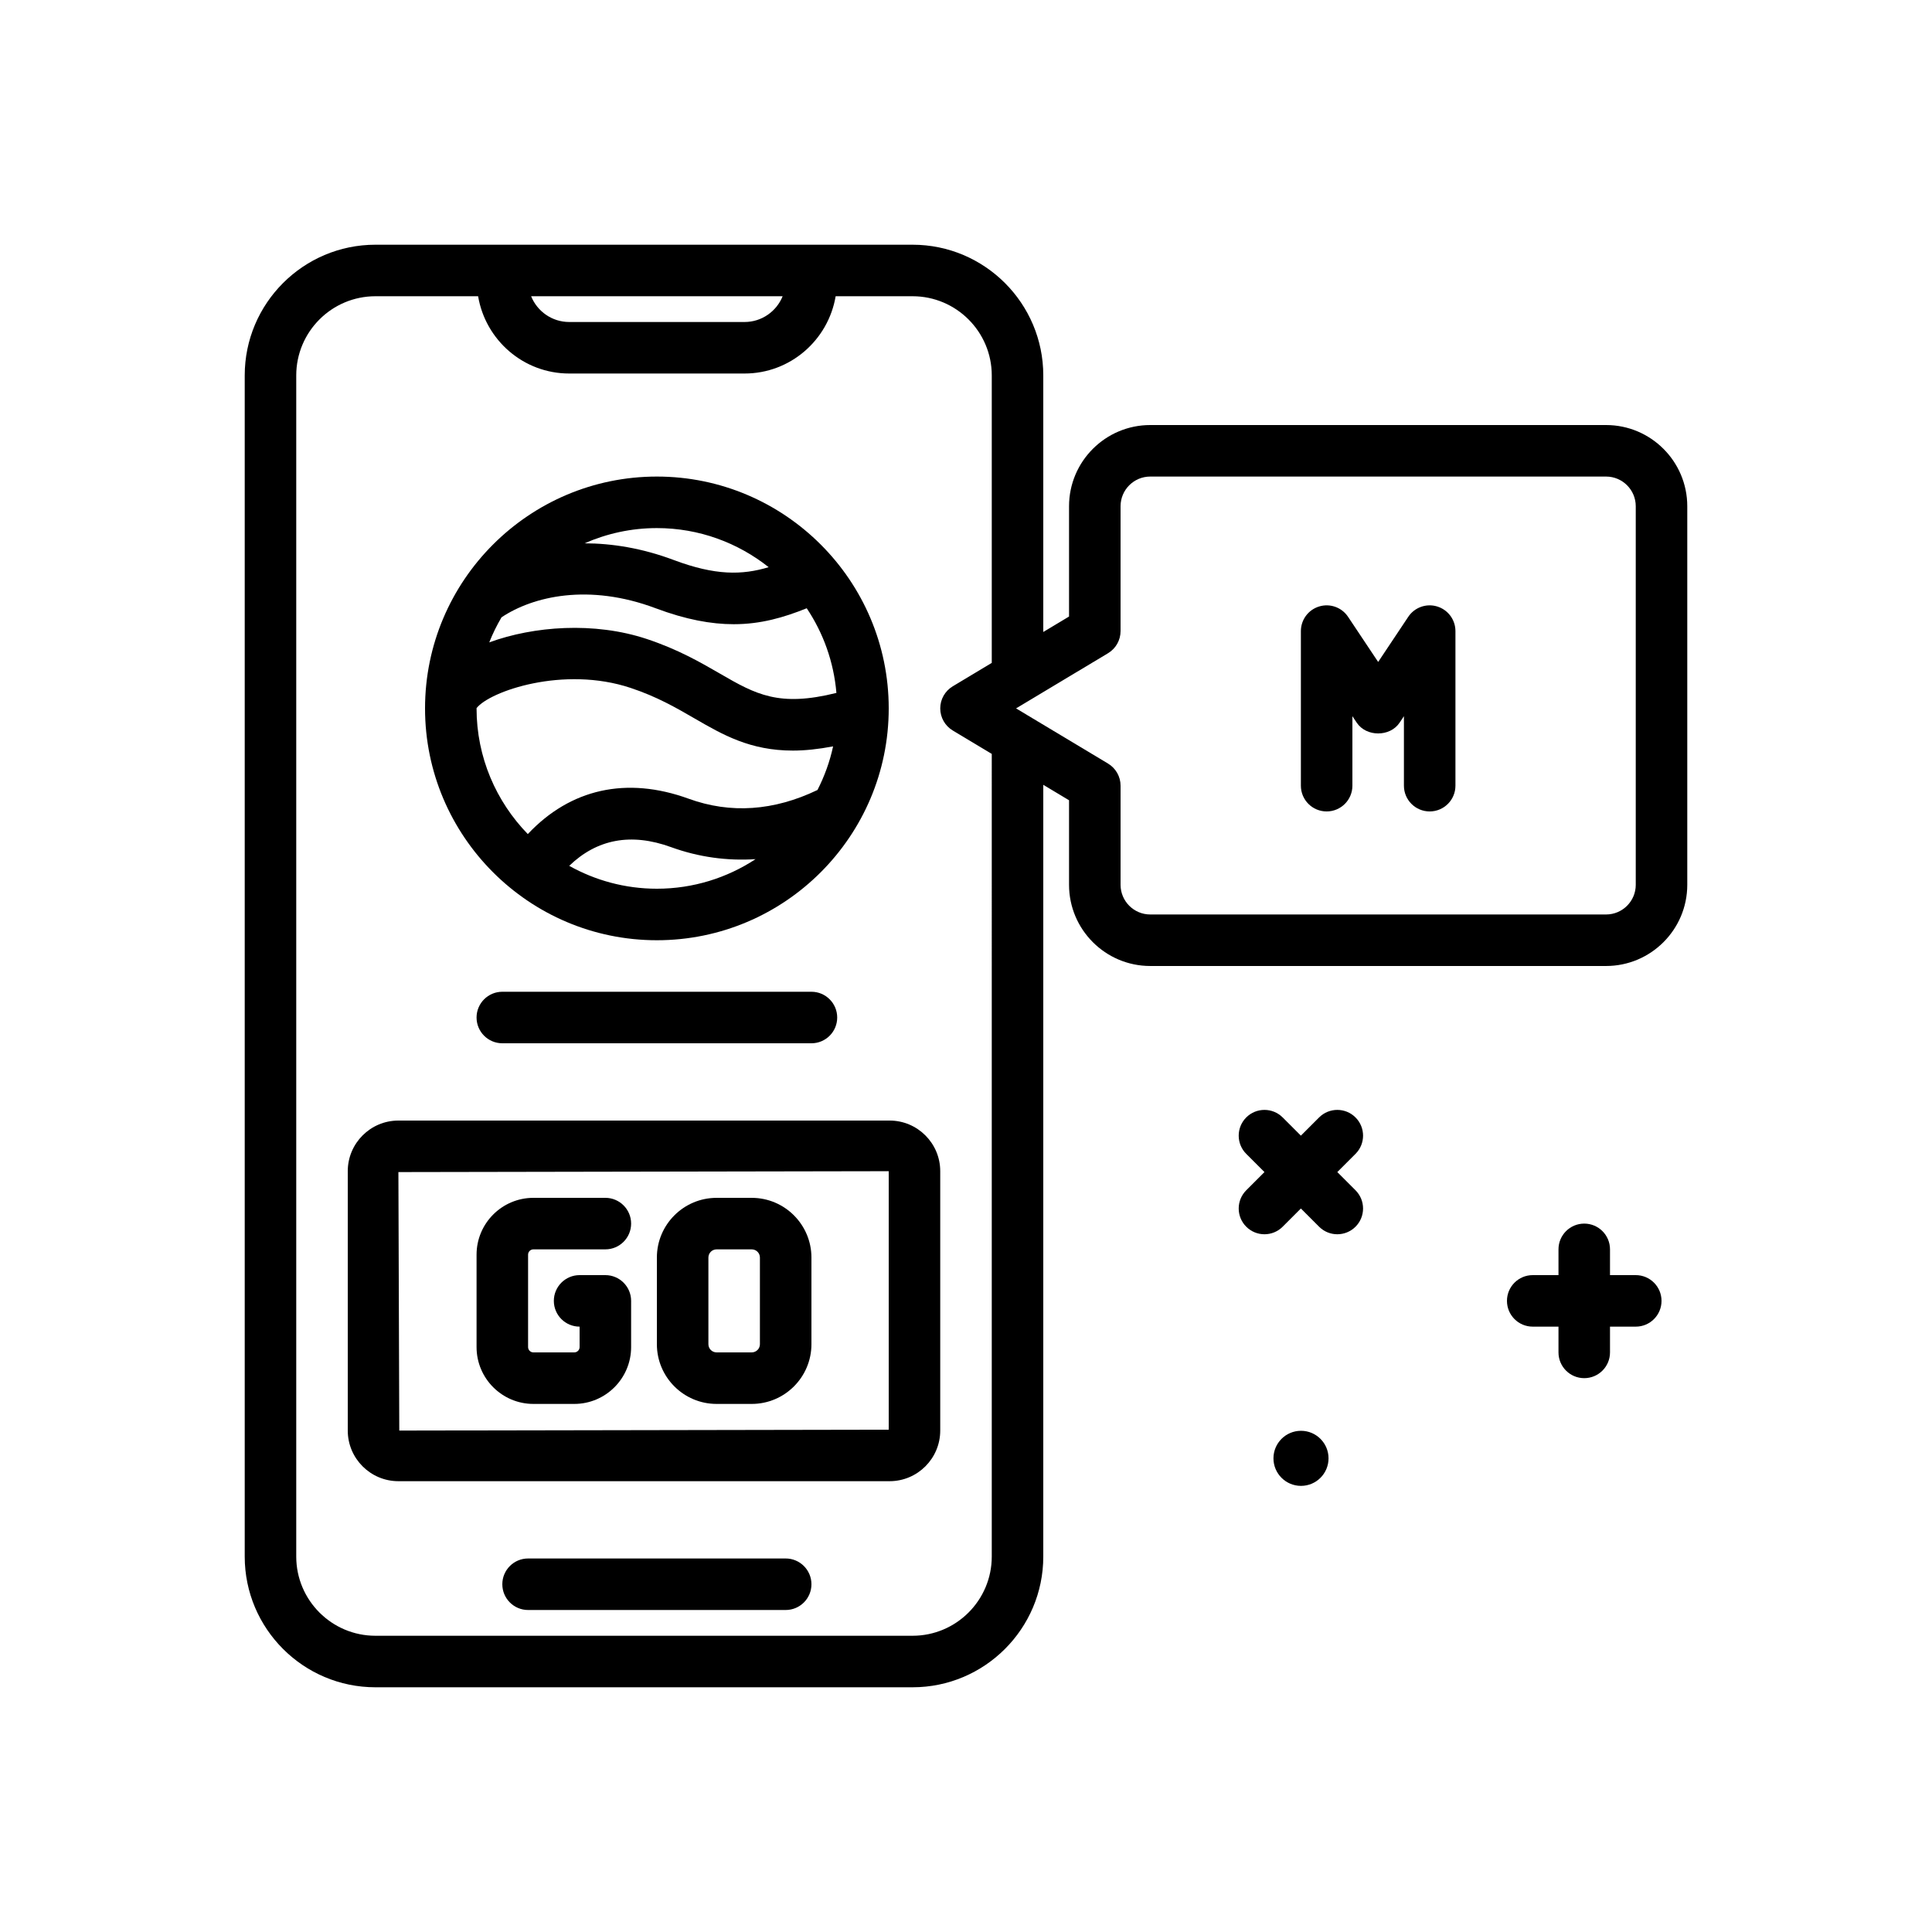 <svg id="go-mobile" enable-background="new 0 0 300 300" height="512" viewBox="0 0 300 300" width="512" xmlns="http://www.w3.org/2000/svg"><g><path d="m210.484 173.516c-1.562-1.562-4.094-1.562-5.656 0l-2.828 2.828-2.828-2.828c-1.562-1.562-4.094-1.562-5.656 0s-1.562 4.094 0 5.656l2.828 2.828-2.828 2.828c-1.562 1.562-1.562 4.094 0 5.656.781.781 1.805 1.172 2.828 1.172s2.047-.391 2.828-1.172l2.828-2.828 2.828 2.828c.781.781 1.805 1.172 2.828 1.172s2.047-.391 2.828-1.172c1.562-1.562 1.562-4.094 0-5.656l-2.828-2.828 2.828-2.828c1.563-1.563 1.563-4.094 0-5.656z"/><path d="m254 198h-4v-4c0-2.209-1.789-4-4-4s-4 1.791-4 4v4h-4c-2.211 0-4 1.791-4 4s1.789 4 4 4h4v4c0 2.209 1.789 4 4 4s4-1.791 4-4v-4h4c2.211 0 4-1.791 4-4s-1.789-4-4-4z"/><path d="m122 242h-40c-2.209 0-4 1.791-4 4s1.791 4 4 4h40c2.209 0 4-1.791 4-4s-1.791-4-4-4z"/><path d="m249.391 66h-70.781c-6.954 0-12.61 5.656-12.61 12.609v17.125l-4 2.4v-39.84c0-11.19-9.105-20.294-20.297-20.294h-83.408c-11.191 0-20.295 9.104-20.295 20.295v183.41c0 11.191 9.104 20.295 20.295 20.295h83.408c11.191 0 20.297-9.104 20.297-20.295v-119.84l4 2.4v13.125c0 6.953 5.656 12.609 12.609 12.609h70.781c6.953 0 12.609-5.656 12.609-12.609v-58.781c.001-6.953-5.655-12.609-12.608-12.609zm-127.863-20c-.947 2.341-3.236 4-5.913 4h-27.23c-2.677 0-4.966-1.659-5.913-4zm32.472 195.705c0 6.779-5.516 12.295-12.297 12.295h-83.408c-6.779 0-12.295-5.516-12.295-12.295v-183.41c0-6.779 5.516-12.295 12.295-12.295h15.946c1.145 6.794 7.029 12 14.144 12h27.23c7.115 0 12.999-5.206 14.144-12h11.944c6.781 0 12.297 5.516 12.297 12.295v44.64l-6.059 3.635c-1.203.723-1.941 2.025-1.941 3.43s.738 2.707 1.941 3.43l6.059 3.635zm100-104.314c0 2.541-2.066 4.609-4.609 4.609h-70.781c-2.543 0-4.609-2.068-4.609-4.609v-15.391c0-1.404-.738-2.707-1.941-3.43l-14.287-8.57 14.285-8.57c1.204-.723 1.942-2.026 1.942-3.43v-19.391c0-2.541 2.066-4.609 4.609-4.609h70.781c2.543 0 4.609 2.068 4.609 4.609v58.782z"/><path d="m138.137 174h-76.274c-4.336 0-7.863 3.527-7.863 7.863v40.273c0 4.336 3.527 7.863 7.863 7.863h76.273c4.336 0 7.863-3.527 7.863-7.863v-40.273c.001-4.336-3.526-7.863-7.862-7.863zm-.137 48-76 .137-.137-40.137 76.137-.137z"/><path d="m78 154c-2.209 0-4 1.791-4 4s1.791 4 4 4h48c2.209 0 4-1.791 4-4s-1.791-4-4-4z"/><circle cx="202.018" cy="226.45" r="4.276"/><path d="m111.271 218h5.457c5.113 0 9.271-4.158 9.271-9.271v-13.457c0-5.113-4.158-9.271-9.271-9.271h-5.457c-5.113 0-9.271 4.158-9.271 9.271v13.457c0 5.113 4.158 9.271 9.271 9.271zm-1.271-22.729c0-.701.57-1.271 1.271-1.271h5.457c.701 0 1.271.57 1.271 1.271v13.457c0 .701-.57 1.271-1.271 1.271h-5.457c-.701 0-1.271-.57-1.271-1.271z"/><path d="m82.826 218h6.348c4.867 0 8.826-3.959 8.826-8.826v-7.174c0-2.209-1.791-4-4-4h-4c-2.209 0-4 1.791-4 4s1.791 4 4 4v3.174c0 .455-.371.826-.826.826h-6.348c-.455 0-.826-.371-.826-.826v-14.348c0-.455.371-.826.826-.826h11.174c2.209 0 4-1.791 4-4s-1.791-4-4-4h-11.174c-4.867 0-8.826 3.959-8.826 8.826v14.348c0 4.867 3.959 8.826 8.826 8.826z"/><path d="m102 146c19.85 0 36-16.15 36-36s-16.15-36-36-36-36 16.15-36 36 16.15 36 36 36zm-13.613-11.553c4.302-4.151 9.588-5.168 15.801-2.91 4.283 1.556 8.698 2.159 13.133 1.872-4.407 2.894-9.667 4.591-15.321 4.591-4.941 0-9.579-1.298-13.613-3.553zm-10.512-38.59c4.927-3.286 13.569-5.298 23.93-1.41 4.717 1.768 8.635 2.479 12.127 2.479 4.179 0 7.75-1.033 11.336-2.477 2.563 3.823 4.196 8.312 4.61 13.145-8.912 2.226-12.509.232-18.036-2.968-3.059-1.77-6.525-3.777-11.379-5.395-8.203-2.734-17.605-2.003-24.492.517.535-1.354 1.174-2.65 1.904-3.891zm41.483-7.786c-4.127 1.24-8.27 1.314-14.745-1.116-4.915-1.843-9.567-2.578-13.835-2.59 3.439-1.512 7.231-2.365 11.222-2.365 6.557 0 12.581 2.282 17.358 6.071zm-45.356 21.882c2.04-2.61 13.513-6.608 23.929-3.132 4.082 1.359 7.043 3.072 9.904 4.729 4.402 2.547 8.641 5 15.295 5 1.86 0 3.939-.22 6.233-.655-.514 2.387-1.344 4.654-2.426 6.774-6.764 3.245-13.494 3.724-20.016 1.35-9.639-3.5-18.354-1.535-24.964 5.494-4.914-5.048-7.957-11.928-7.957-19.513 0-.016.002-.031.002-.047z"/><path d="m223.16 94.172c-1.684-.514-3.512.141-4.488 1.609l-4.672 7.008-4.672-7.008c-.977-1.469-2.801-2.123-4.488-1.609-1.688.51-2.84 2.066-2.84 3.828v24c0 2.209 1.789 4 4 4s4-1.791 4-4v-10.789l.672 1.008c1.484 2.227 5.172 2.227 6.656 0l.672-1.008v10.789c0 2.209 1.789 4 4 4s4-1.791 4-4v-24c0-1.762-1.152-3.318-2.84-3.828z"/></g></svg>